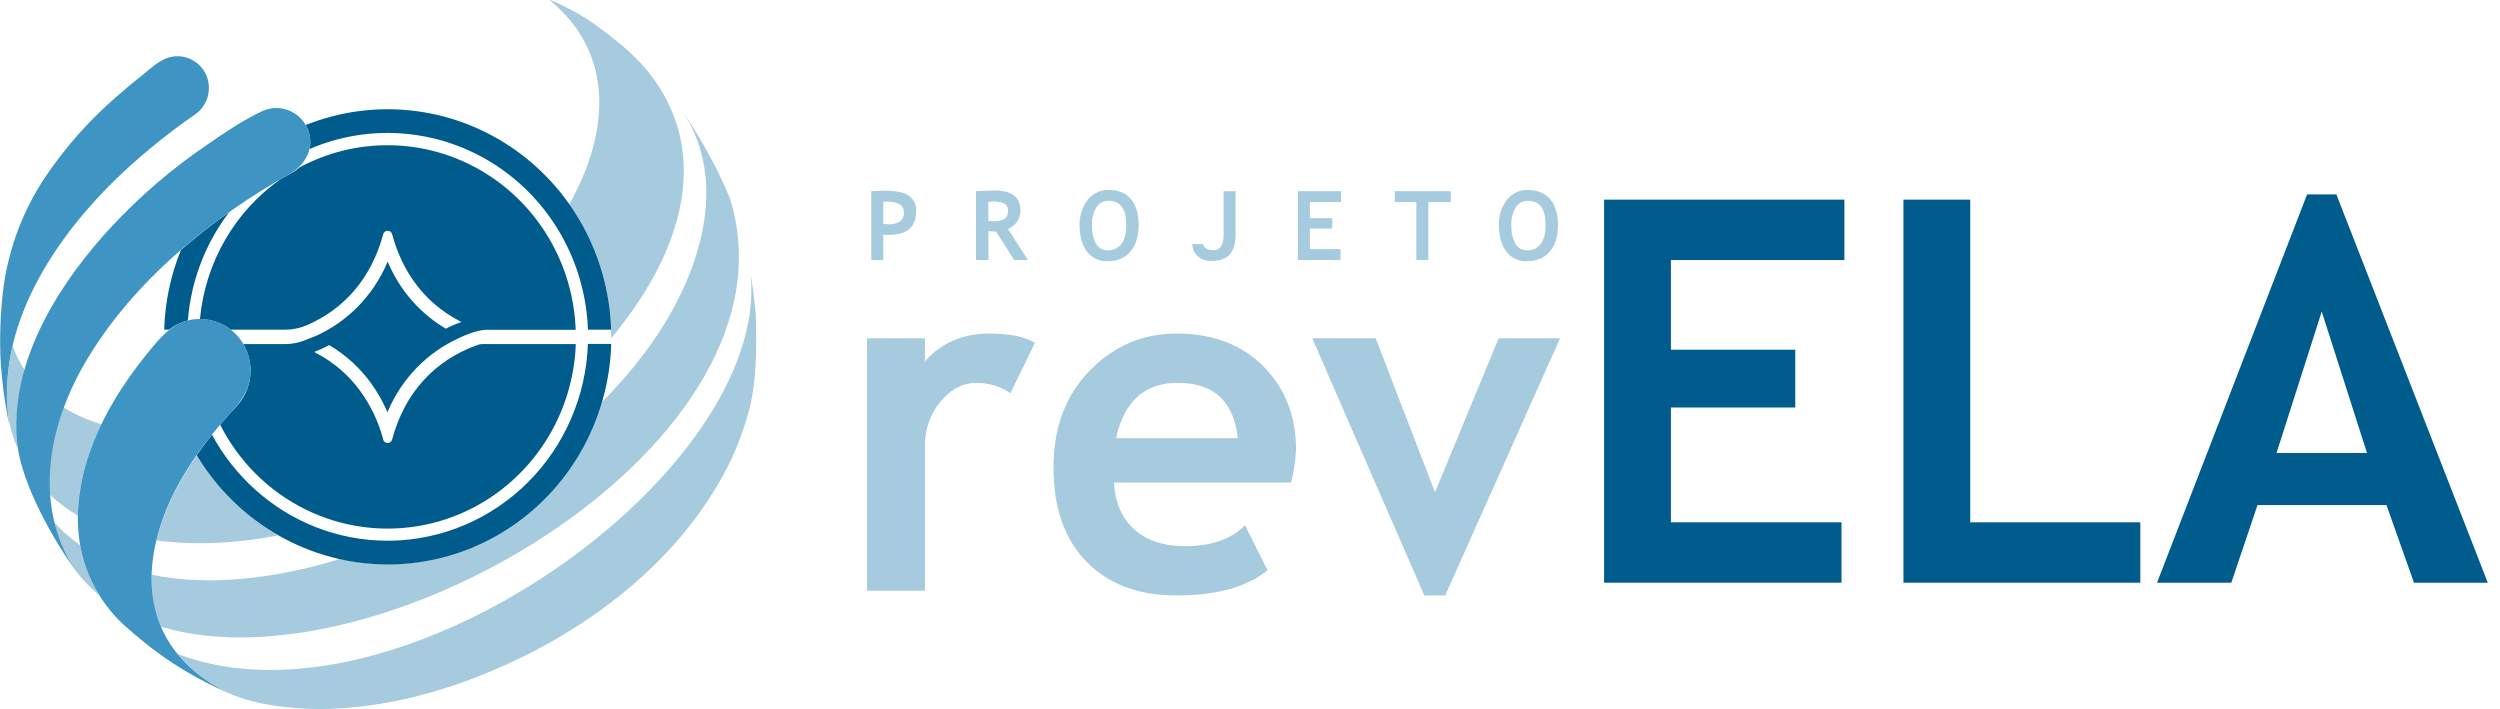 <svg width="141" height="40" viewBox="0 0 141 40" fill="none" xmlns="http://www.w3.org/2000/svg">
<g clip-path="url(#clip0_356_3101)">
<path d="M56.988 22.177C56.42 21.791 55.751 21.588 55.068 21.592C54.31 21.592 53.637 21.942 53.05 22.642C52.456 23.358 52.142 24.271 52.167 25.207V33.317H48.902V19.079H52.167V20.381C53.08 19.336 54.295 18.813 55.813 18.813C56.927 18.813 57.781 18.986 58.373 19.332L56.988 22.177Z" fill="#A6CBDE"/>
<path d="M72.821 27.215H62.828C62.889 28.349 63.273 29.231 63.977 29.861C64.682 30.491 65.631 30.805 66.823 30.804C68.314 30.804 69.446 30.41 70.22 29.621L71.487 32.16C70.338 33.109 68.621 33.584 66.337 33.584C64.204 33.584 62.516 32.948 61.275 31.676C60.033 30.404 59.414 28.629 59.418 26.351C59.418 24.11 60.099 22.293 61.462 20.9C62.824 19.507 64.46 18.811 66.368 18.813C68.397 18.813 70.025 19.429 71.254 20.661C72.483 21.893 73.097 23.462 73.096 25.367C73.066 25.991 72.973 26.61 72.821 27.215ZM62.945 24.716H69.816C69.59 22.634 68.458 21.592 66.42 21.592C64.556 21.592 63.398 22.634 62.945 24.716Z" fill="#A6CBDE"/>
<path d="M81.509 33.583H80.332L74.01 19.079H77.589L80.934 27.768L84.526 19.079H87.989L81.509 33.583Z" fill="#A6CBDE"/>
<path d="M49.818 13.241V14.668H49.141V10.784C49.592 10.765 49.856 10.755 49.932 10.755C50.534 10.755 50.974 10.851 51.254 11.031C51.393 11.128 51.504 11.26 51.578 11.415C51.651 11.569 51.683 11.74 51.671 11.911C51.671 12.802 51.156 13.247 50.125 13.246C50.049 13.253 49.946 13.248 49.818 13.241ZM49.818 11.387V12.628C49.932 12.641 50.023 12.648 50.089 12.648C50.326 12.667 50.562 12.611 50.767 12.489C50.841 12.428 50.899 12.35 50.936 12.26C50.974 12.171 50.988 12.074 50.98 11.977C50.98 11.575 50.661 11.373 50.024 11.373C49.956 11.371 49.887 11.374 49.818 11.382V11.387Z" fill="#A6CBDE"/>
<path d="M57.194 14.663L56.177 13.06C56.075 13.06 55.931 13.052 55.747 13.042V14.663H55.045V10.783C55.083 10.783 55.229 10.776 55.484 10.762C55.74 10.75 55.945 10.743 56.101 10.743C57.069 10.743 57.554 11.124 57.554 11.887C57.555 12.112 57.485 12.333 57.353 12.514C57.229 12.697 57.053 12.836 56.849 12.914L57.975 14.663H57.194ZM55.744 11.382V12.459C55.869 12.47 55.965 12.476 56.032 12.476C56.245 12.49 56.459 12.448 56.652 12.353C56.788 12.271 56.849 12.114 56.849 11.88C56.856 11.799 56.84 11.719 56.802 11.648C56.764 11.576 56.707 11.518 56.637 11.48C56.428 11.39 56.2 11.351 55.973 11.365C55.897 11.366 55.82 11.371 55.744 11.382Z" fill="#A6CBDE"/>
<path d="M60.888 12.689C60.873 12.183 61.031 11.688 61.334 11.287C61.474 11.102 61.655 10.953 61.863 10.854C62.07 10.754 62.298 10.706 62.528 10.714C63.075 10.714 63.494 10.887 63.784 11.233C64.074 11.579 64.219 12.064 64.219 12.689C64.219 13.315 64.068 13.811 63.765 14.179C63.462 14.547 63.032 14.731 62.475 14.731C62.249 14.743 62.024 14.699 61.819 14.602C61.614 14.506 61.435 14.361 61.297 14.179C61.025 13.819 60.889 13.323 60.888 12.689ZM61.59 12.689C61.57 13.055 61.648 13.42 61.816 13.745C61.882 13.862 61.978 13.958 62.095 14.024C62.211 14.089 62.342 14.122 62.475 14.117C62.623 14.126 62.772 14.097 62.907 14.033C63.042 13.969 63.16 13.872 63.25 13.751C63.431 13.509 63.521 13.155 63.521 12.689C63.521 11.78 63.192 11.325 62.533 11.325C62.395 11.32 62.259 11.351 62.137 11.416C62.015 11.48 61.912 11.577 61.838 11.695C61.66 11.994 61.574 12.34 61.59 12.689Z" fill="#A6CBDE"/>
<path d="M67.244 13.765H67.849C67.906 13.991 68.091 14.104 68.406 14.104C68.496 14.114 68.587 14.098 68.67 14.059C68.752 14.021 68.823 13.96 68.875 13.884C68.979 13.678 69.026 13.447 69.01 13.216V10.783H69.688V13.195C69.688 13.711 69.58 14.094 69.364 14.343C69.148 14.592 68.803 14.716 68.328 14.716C68.052 14.729 67.78 14.64 67.564 14.464C67.466 14.377 67.386 14.27 67.331 14.149C67.276 14.029 67.247 13.898 67.244 13.765Z" fill="#A6CBDE"/>
<path d="M73.877 11.394V12.303H75.138V12.888H73.877V14.051H75.606V14.663H73.201V10.783H75.634V11.394H73.877Z" fill="#A6CBDE"/>
<path d="M80.557 11.394V14.663H79.88V11.394H78.668V10.783H81.825V11.394H80.557Z" fill="#A6CBDE"/>
<path d="M84.538 12.689C84.522 12.184 84.678 11.689 84.979 11.287C85.119 11.102 85.3 10.953 85.508 10.854C85.716 10.754 85.943 10.706 86.173 10.714C86.72 10.714 87.139 10.887 87.429 11.233C87.719 11.579 87.866 12.064 87.87 12.689C87.87 13.315 87.718 13.811 87.416 14.179C87.113 14.547 86.683 14.731 86.125 14.731C85.9 14.743 85.675 14.699 85.47 14.602C85.264 14.506 85.085 14.361 84.948 14.179C84.676 13.819 84.539 13.323 84.538 12.689ZM85.24 12.689C85.22 13.055 85.299 13.42 85.467 13.745C85.533 13.862 85.629 13.958 85.745 14.024C85.861 14.089 85.993 14.122 86.125 14.117C86.274 14.126 86.423 14.097 86.558 14.033C86.693 13.969 86.811 13.872 86.901 13.751C87.081 13.509 87.172 13.155 87.172 12.689C87.172 11.78 86.842 11.325 86.184 11.325C86.046 11.32 85.909 11.351 85.787 11.416C85.665 11.48 85.562 11.577 85.488 11.695C85.311 11.994 85.225 12.34 85.24 12.689Z" fill="#A6CBDE"/>
<path d="M94.239 14.667V19.723H101.252V22.983H94.239V29.457H103.861V32.864H90.471V11.26H104.024V14.667H94.239Z" fill="#005C8D"/>
<path d="M107.354 32.865V11.26H111.121V29.458H120.714V32.865H107.354Z" fill="#005C8D"/>
<path d="M136.149 32.865L134.598 28.486H127.323L125.846 32.865H121.656L130.12 10.965H131.772L140.311 32.865H136.149ZM130.946 17.572L128.395 25.551H133.5L130.946 17.572Z" fill="#005C8D"/>
<path d="M15.344 29.981C13.61 28.91 12.153 27.433 11.095 25.672C9.99 27.276 9.208 28.908 8.82 30.482C11.108 30.781 13.438 30.632 15.697 30.194C15.578 30.123 15.46 30.054 15.344 29.981Z" fill="#A6CBDE"/>
<path d="M0.271 22.53C0.194 22.016 0.122 21.501 0.066 21.06C0.122 21.503 0.195 22.017 0.271 22.53Z" fill="#A6CBDE"/>
<path d="M34.468 19.078C36.609 16.506 38.469 13.306 38.564 9.848C38.643 6.951 37.285 4.379 35.102 2.586C34.446 2.028 33.759 1.508 33.044 1.03C32.406 0.639 31.741 0.295 31.055 0L31.027 0.028C34.599 2.97 34.451 7.328 32.112 11.518C33.572 13.585 34.393 16.048 34.467 18.593H34.458C34.467 18.758 34.468 18.915 34.468 19.078Z" fill="#A6CBDE"/>
<path d="M2.791 27.879C3.274 28.342 3.811 28.745 4.39 29.077C4.414 27.429 4.872 25.689 5.721 23.931C4.972 23.707 4.253 23.388 3.582 22.982C2.959 24.628 2.67 26.279 2.791 27.879Z" fill="#A6CBDE"/>
<path d="M0 18.926C0.009 18.271 0.057 17.66 0.135 16.631C0.043 17.681 0 18.297 0 18.926Z" fill="#A6CBDE"/>
<path d="M0.715 19.512C0.484 20.487 0.375 21.488 0.392 22.49C0.399 23.459 0.605 24.416 1 25.298C0.806 23.911 0.949 22.42 1.395 20.885C1.117 20.456 0.889 19.995 0.715 19.512Z" fill="#A6CBDE"/>
<path d="M3.049 29.457C3.29 30.391 3.676 31.279 4.193 32.089C4.132 32 4.069 31.907 4.006 31.813C4.445 32.475 4.981 33.065 5.595 33.562C5.062 32.703 4.697 31.747 4.521 30.747C3.986 30.372 3.492 29.94 3.049 29.457Z" fill="#A6CBDE"/>
<path d="M41.144 11.12C40.443 9.462 39.58 7.88 38.569 6.397C41.075 10.32 39.48 15.252 37.114 18.828C36.188 20.21 35.131 21.496 33.957 22.667C33.044 25.77 31.012 28.407 28.268 30.05C25.525 31.694 22.273 32.221 19.164 31.527C15.4 32.682 11.682 33.066 8.553 32.414C8.511 33.42 8.691 34.422 9.08 35.348C21.521 39.086 45.538 24.8 41.144 11.12Z" fill="#A6CBDE"/>
<path d="M2.406 29.169L2.49 29.346C2.719 29.75 2.997 30.214 3.283 30.675C2.999 30.213 2.723 29.748 2.493 29.344C2.465 29.287 2.44 29.228 2.406 29.169Z" fill="#A6CBDE"/>
<path d="M1.831 27.927C1.725 27.687 1.624 27.452 1.527 27.238C1.626 27.447 1.724 27.687 1.831 27.927Z" fill="#A6CBDE"/>
<path d="M42.631 17.859C42.583 17.031 42.381 15.71 42.339 15.506C43.415 26.657 22.416 41.63 10.021 36.884C10.714 37.733 11.664 38.482 12.898 39.091L12.771 39.033C13.806 39.533 15.017 39.755 16.146 39.883C17.36 40.015 18.583 40.023 19.797 39.905C22.508 39.661 25.181 38.915 27.695 37.857C32.787 35.723 37.678 32.156 40.525 27.264C41.283 25.98 41.863 24.595 42.247 23.148C42.693 21.428 42.669 19.624 42.631 17.859Z" fill="#A6CBDE"/>
<path d="M11.208 38.273C10.825 38.057 10.384 37.786 9.674 37.349C10.337 37.778 10.728 38.018 11.208 38.273Z" fill="#A6CBDE"/>
<path d="M8.052 36.153C7.702 35.862 7.301 35.502 6.654 34.923C7.256 35.49 7.596 35.796 8.052 36.153Z" fill="#A6CBDE"/>
<path d="M13.5 28.596L13.655 28.734C13.602 28.689 13.553 28.643 13.5 28.596Z" fill="#005C8D"/>
<path d="M15.668 30.174C15.565 30.115 15.463 30.054 15.361 29.992C15.462 30.054 15.565 30.115 15.668 30.174Z" fill="#005C8D"/>
<path d="M12.67 27.774L12.764 27.877L12.67 27.774Z" fill="#005C8D"/>
<path d="M13.154 28.275C13.209 28.33 13.265 28.383 13.322 28.435C13.265 28.38 13.209 28.327 13.154 28.275Z" fill="#005C8D"/>
<path d="M11.928 26.882C11.94 26.898 11.952 26.916 11.966 26.931C11.945 26.916 11.928 26.896 11.928 26.882Z" fill="#005C8D"/>
<path d="M11.404 26.159L11.424 26.188L11.404 26.159Z" fill="#005C8D"/>
<path d="M15.029 29.781C15.134 29.849 15.238 29.919 15.344 29.981C15.238 29.916 15.134 29.849 15.029 29.781Z" fill="#005C8D"/>
<path d="M14.727 29.574L14.949 29.726L14.727 29.574Z" fill="#005C8D"/>
<path d="M14.398 29.337C14.473 29.393 14.547 29.449 14.623 29.502C14.547 29.449 14.473 29.393 14.398 29.337Z" fill="#005C8D"/>
<path d="M14.057 29.072C14.146 29.144 14.237 29.21 14.328 29.283C14.232 29.214 14.146 29.144 14.057 29.072Z" fill="#005C8D"/>
<path d="M13.779 28.842L13.942 28.98L13.779 28.842Z" fill="#005C8D"/>
<path d="M12.111 27.126L12.176 27.206L12.111 27.126Z" fill="#005C8D"/>
<path d="M12.334 27.392L12.366 27.428L12.334 27.392Z" fill="#005C8D"/>
<path d="M13.018 28.137L12.906 28.024L13.018 28.137Z" fill="#005C8D"/>
<path d="M22.391 31.818C22.216 31.825 22.041 31.829 21.865 31.829C20.953 31.83 20.045 31.73 19.154 31.531C20.045 31.73 20.953 31.83 21.865 31.829C22.04 31.831 22.216 31.825 22.391 31.818Z" fill="#005C8D"/>
<path d="M25.922 31.151C25.787 31.198 25.651 31.244 25.516 31.289C25.651 31.244 25.787 31.198 25.922 31.151Z" fill="#005C8D"/>
<path d="M26.341 30.996C26.231 31.039 26.119 31.08 26.008 31.12C26.119 31.08 26.231 31.033 26.341 30.996Z" fill="#005C8D"/>
<path d="M27.242 30.605C27.15 30.649 27.059 30.691 26.971 30.733C27.063 30.691 27.154 30.649 27.242 30.605Z" fill="#005C8D"/>
<path d="M24.455 31.558C24.299 31.591 24.142 31.621 23.984 31.649C24.142 31.621 24.299 31.585 24.455 31.558Z" fill="#005C8D"/>
<path d="M23.933 31.657C23.605 31.712 23.271 31.754 22.934 31.784C23.271 31.755 23.605 31.713 23.933 31.657Z" fill="#005C8D"/>
<path d="M25.412 31.309C25.269 31.352 25.125 31.392 24.98 31.43C25.125 31.396 25.269 31.356 25.412 31.309Z" fill="#005C8D"/>
<path d="M24.937 31.447C24.793 31.484 24.646 31.518 24.498 31.551C24.644 31.518 24.791 31.484 24.937 31.447Z" fill="#005C8D"/>
<path d="M26.82 30.799C26.701 30.851 26.582 30.901 26.461 30.949C26.582 30.895 26.7 30.851 26.82 30.799Z" fill="#005C8D"/>
<path d="M22.922 31.785C22.75 31.799 22.578 31.81 22.404 31.818C22.578 31.81 22.75 31.799 22.922 31.785Z" fill="#005C8D"/>
<path d="M29.655 29.084L29.639 29.099L29.655 29.084Z" fill="#005C8D"/>
<path d="M28.146 30.126C28.056 30.181 27.961 30.235 27.861 30.287C27.956 30.233 28.051 30.179 28.146 30.126Z" fill="#005C8D"/>
<path d="M28.483 29.92C28.439 29.948 28.396 29.976 28.348 30.002L28.483 29.92Z" fill="#005C8D"/>
<path d="M27.678 30.385L27.459 30.498L27.678 30.385Z" fill="#005C8D"/>
<path d="M28.934 29.623L28.852 29.679L28.934 29.623Z" fill="#005C8D"/>
<path d="M13.019 18.594H16.079C16.503 18.596 16.923 18.509 17.313 18.34C19.481 17.398 20.964 15.624 21.613 13.209C21.628 13.153 21.661 13.104 21.706 13.069C21.752 13.034 21.808 13.015 21.865 13.016C21.922 13.015 21.977 13.034 22.022 13.068C22.068 13.103 22.1 13.152 22.115 13.208C22.707 15.415 24.012 17.102 25.889 18.088L26.025 18.162L25.873 18.215C25.635 18.3 25.403 18.402 25.179 18.521L25.145 18.539L25.114 18.52C23.706 17.679 22.592 16.413 21.926 14.896L21.864 14.758L21.803 14.896C21.015 16.698 19.599 18.138 17.829 18.94C17.782 18.961 17.501 19.071 17.165 19.202C16.819 19.337 16.451 19.406 16.081 19.405H13.722C14.047 19.958 14.184 20.605 14.11 21.245C14.037 21.885 13.758 22.483 13.316 22.944C13.001 23.277 12.701 23.613 12.415 23.953C12.476 24.071 12.539 24.19 12.603 24.306C13.738 26.358 15.501 27.977 17.624 28.917C19.746 29.856 22.113 30.064 24.362 29.51C26.612 28.955 28.622 27.668 30.086 25.844C31.551 24.02 32.39 21.759 32.476 19.405H27.216C27.121 19.405 27.026 19.421 26.937 19.453C24.485 20.331 22.817 22.176 22.115 24.79C22.1 24.846 22.067 24.896 22.022 24.931C21.977 24.966 21.921 24.985 21.864 24.984C21.807 24.985 21.751 24.967 21.706 24.932C21.661 24.897 21.628 24.847 21.614 24.791C21.347 23.771 20.886 22.813 20.259 21.972C19.616 21.117 18.795 20.418 17.855 19.924L17.719 19.852L17.855 19.798C18.087 19.706 18.313 19.599 18.532 19.48L18.565 19.462L18.598 19.481C19.516 20.029 20.315 20.762 20.944 21.637C21.275 22.097 21.558 22.591 21.791 23.11L21.852 23.248L21.914 23.11C22.702 21.309 24.117 19.868 25.886 19.066L25.933 19.045L25.968 19.026C26.18 18.927 26.916 18.601 27.436 18.601H32.469C32.403 16.772 31.881 14.99 30.953 13.423C30.025 11.855 28.721 10.553 27.163 9.638C25.606 8.723 23.846 8.226 22.047 8.192C20.249 8.159 18.472 8.59 16.883 9.447C16.769 9.554 16.643 9.647 16.506 9.723C16.276 9.848 16.047 9.978 15.819 10.109C14.542 11.007 13.473 12.179 12.689 13.542C11.904 14.905 11.422 16.427 11.277 18C11.906 17.998 12.518 18.206 13.019 18.594Z" fill="#005C8D"/>
<path d="M10.2 14.108C9.623 15.534 9.305 17.053 9.26 18.594H9.531C9.846 18.347 10.209 18.17 10.596 18.075C10.771 15.849 11.582 13.724 12.929 11.961C11.972 12.641 11.058 13.36 10.2 14.108Z" fill="#005C8D"/>
<path d="M17.462 8.403C19.15 7.678 20.985 7.382 22.811 7.539C24.636 7.696 26.396 8.302 27.94 9.305C29.484 10.307 30.766 11.677 31.675 13.295C32.584 14.913 33.094 16.731 33.16 18.594H34.469C34.405 16.537 33.856 14.527 32.869 12.731C31.882 10.935 30.485 9.408 28.796 8.276C27.107 7.145 25.176 6.443 23.165 6.23C21.154 6.017 19.122 6.299 17.24 7.052C17.259 7.088 17.281 7.121 17.299 7.159C17.488 7.543 17.546 7.981 17.462 8.403Z" fill="#005C8D"/>
<path d="M33.158 19.398C33.054 22.342 31.845 25.133 29.78 27.197C27.715 29.261 24.951 30.442 22.057 30.495C21.992 30.495 21.928 30.495 21.863 30.495C20.457 30.497 19.063 30.231 17.754 29.709C15.284 28.72 13.231 26.881 11.953 24.514C11.649 24.899 11.362 25.286 11.094 25.674C12.224 27.557 13.811 29.113 15.702 30.193C17.592 31.274 19.724 31.84 21.891 31.837C24.059 31.835 26.189 31.263 28.077 30.178C29.964 29.093 31.544 27.53 32.665 25.642C33.786 23.753 34.409 21.603 34.474 19.398H33.165H33.158Z" fill="#005C8D"/>
<path d="M10.999 6.456C11.359 6.21 11.617 5.838 11.726 5.41C11.834 4.983 11.784 4.53 11.586 4.138C11.385 3.75 11.052 3.449 10.649 3.292C10.247 3.135 9.802 3.131 9.397 3.282C8.878 3.482 8.425 3.92 7.997 4.262C7.507 4.648 7.026 5.048 6.556 5.463C5.049 6.77 3.714 8.272 2.588 9.931C1.176 12.023 0.323 14.452 0.112 16.981C0.02 17.99 -0.011 19.003 0.018 20.016C0.086 21.351 0.256 22.678 0.525 23.987C-0.357 18.45 3.108 13.326 6.905 9.753C8.188 8.553 9.557 7.452 10.999 6.456Z" fill="#3E94C2"/>
<path d="M17.299 7.157C17.075 6.711 16.69 6.369 16.224 6.202C15.759 6.036 15.249 6.058 14.799 6.263C13.689 6.781 12.622 7.514 11.611 8.211C9.669 9.537 7.878 11.078 6.27 12.805C3.453 15.853 0.804 19.954 0.918 24.307C0.957 25.781 1.433 27.054 2.033 28.376C2.645 29.675 3.368 30.918 4.193 32.089C1.88 28.441 2.716 24.05 4.772 20.503C6.828 16.955 9.941 14.02 13.28 11.714C14.253 11.042 15.255 10.418 16.287 9.843C17.252 9.303 17.84 8.256 17.299 7.157Z" fill="#3E94C2"/>
<path d="M13.473 19.034C13.144 18.637 12.718 18.337 12.238 18.162C11.757 17.988 11.24 17.947 10.738 18.042C9.646 18.253 8.976 19.118 8.299 19.943C6.943 21.616 5.763 23.489 5.046 25.546C4.368 27.514 4.13 29.683 4.748 31.698C5.06 32.701 5.561 33.633 6.222 34.44C6.746 35.086 7.416 35.624 8.052 36.154C9.51 37.371 11.169 38.32 12.892 39.104C11.575 38.446 10.359 37.518 9.554 36.251C8.689 34.893 8.415 33.261 8.605 31.668C8.986 28.428 10.951 25.517 13.091 23.186C13.633 22.597 14.04 21.994 14.121 21.168C14.191 20.397 13.958 19.63 13.473 19.034Z" fill="#3E94C2"/>
</g>
<defs>
<clipPath id="clip0_356_3101">
<rect width="140.308" height="40" fill="white"/>
</clipPath>
</defs>
</svg>
